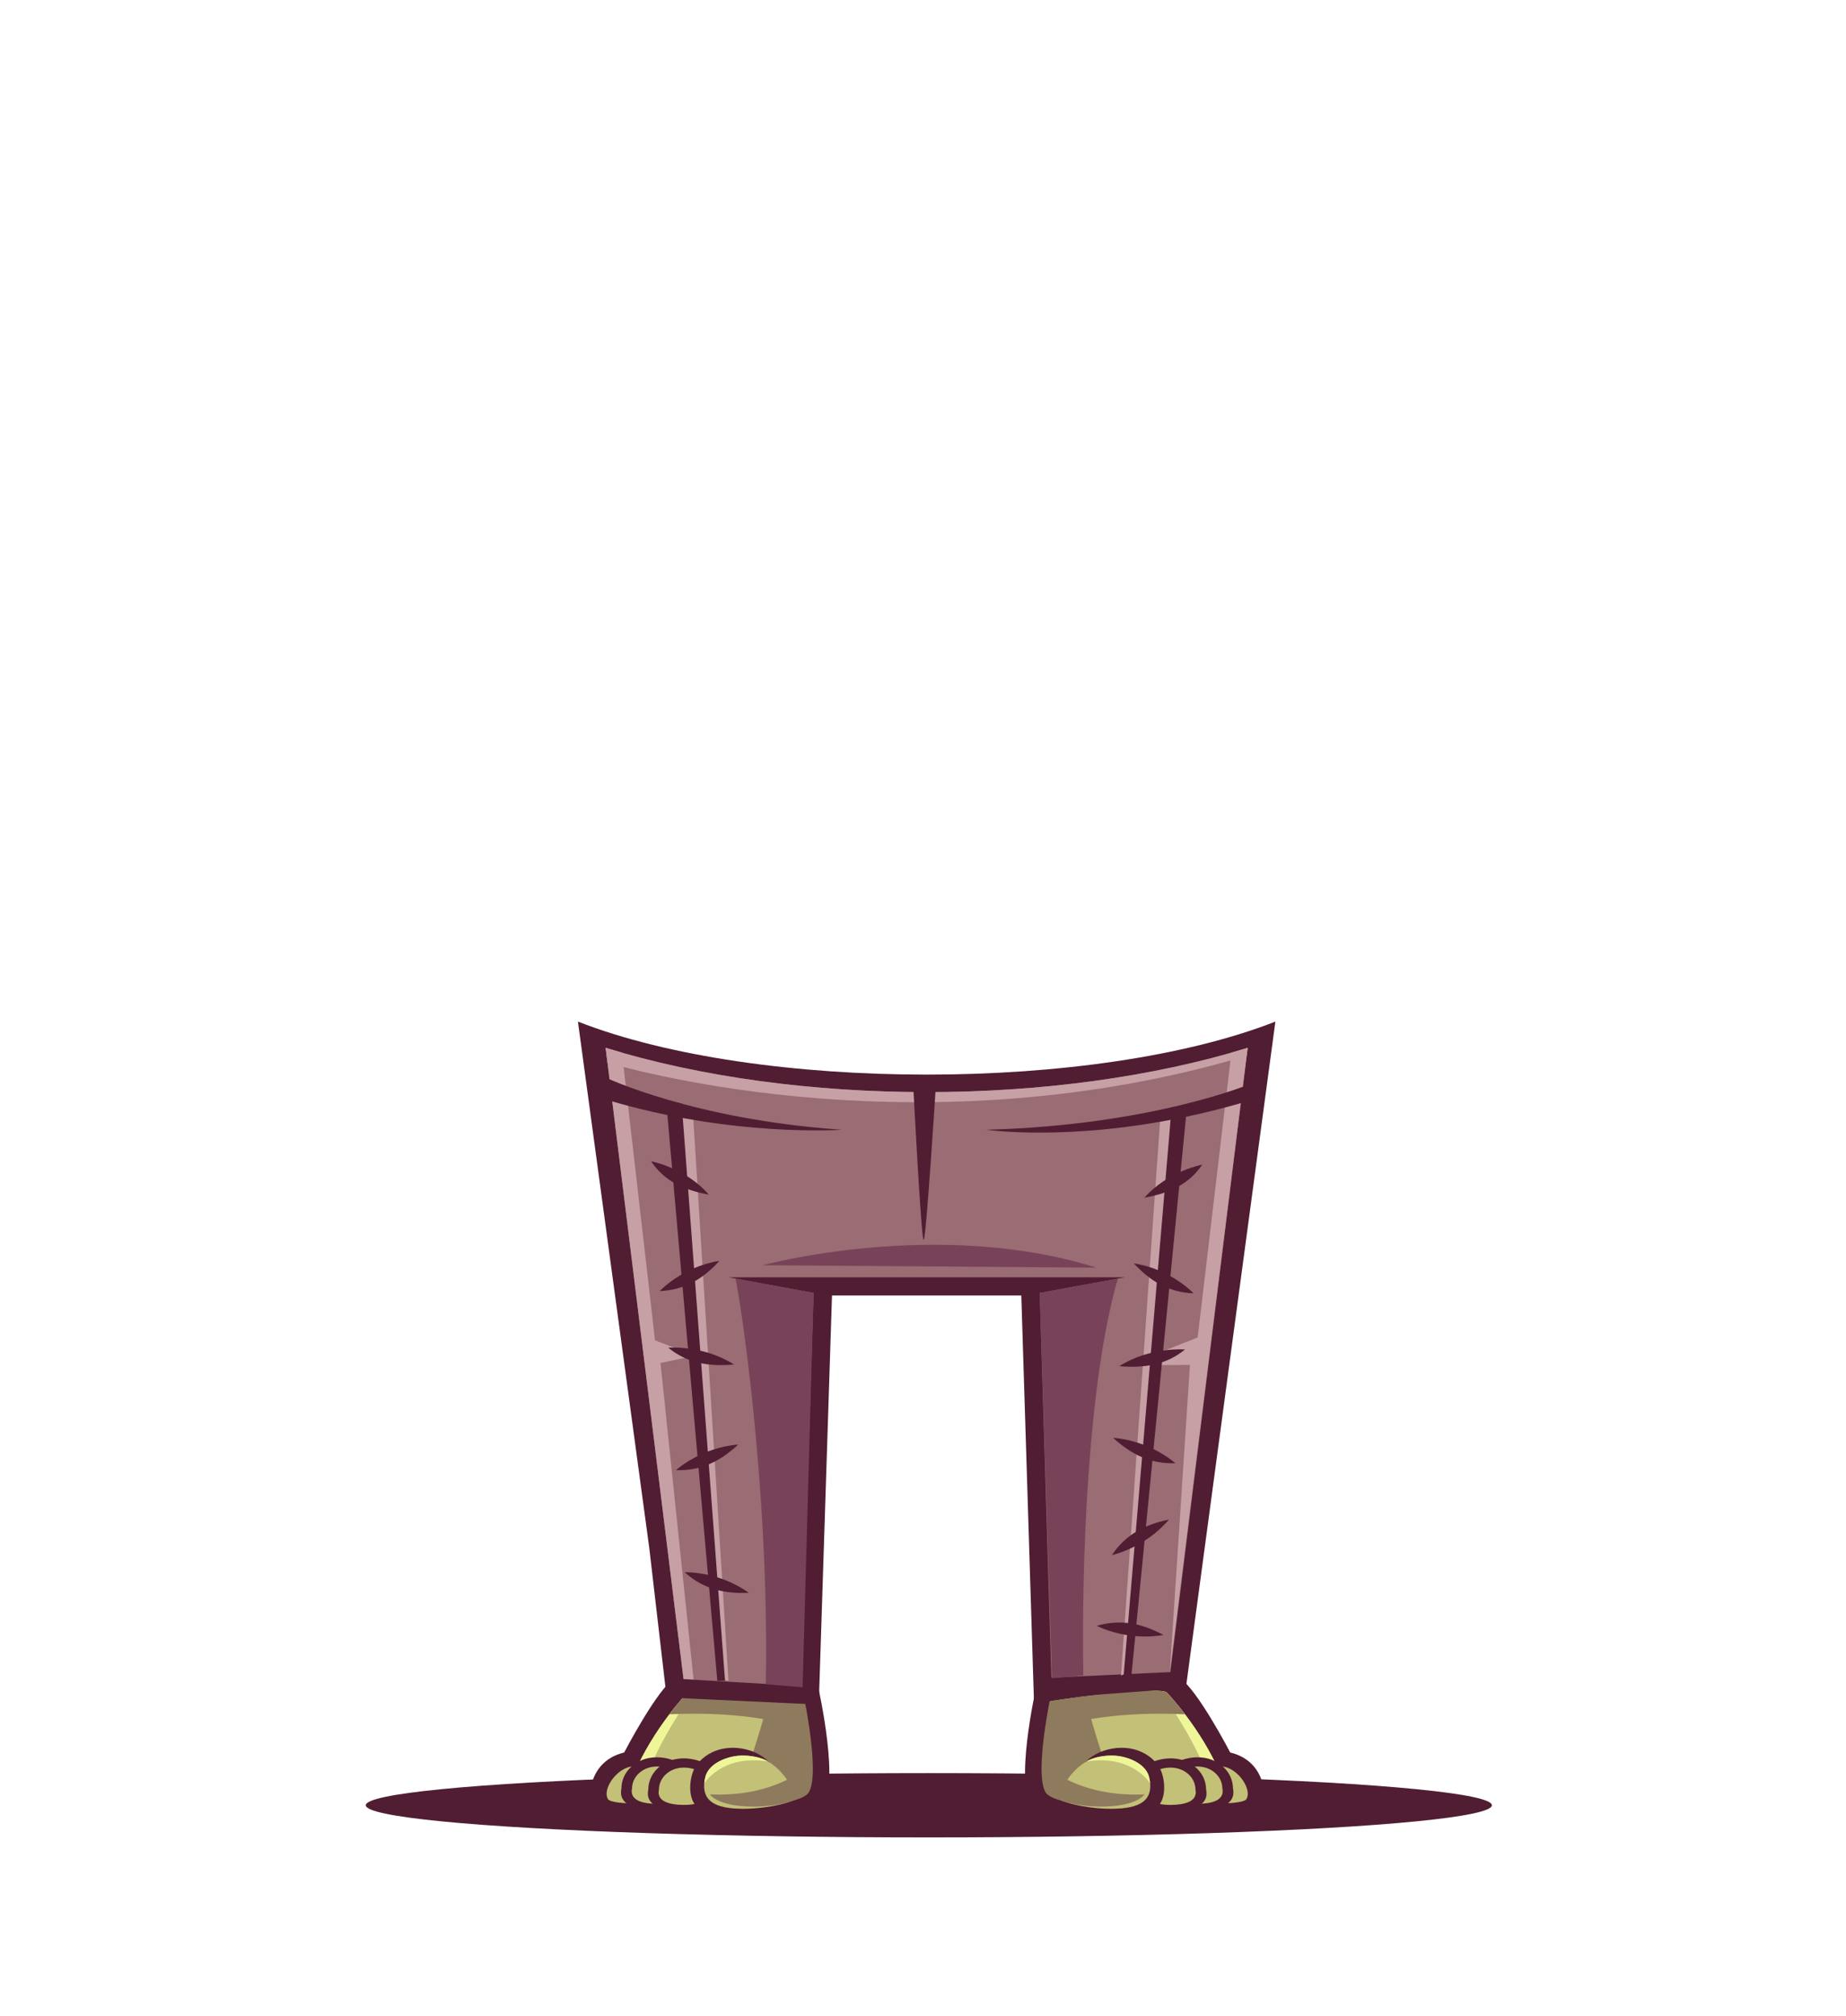 <?xml version="1.0" encoding="UTF-8"?>
<!DOCTYPE svg PUBLIC "-//W3C//DTD SVG 1.1//EN" "http://www.w3.org/Graphics/SVG/1.1/DTD/svg11.dtd">
<!-- Creator: CorelDRAW 2020 (64-Bit) -->
<svg xmlns="http://www.w3.org/2000/svg" xml:space="preserve" width="161.909mm" height="176.792mm" version="1.1" style="shape-rendering:geometricPrecision; text-rendering:geometricPrecision; image-rendering:optimizeQuality; fill-rule:evenodd; clip-rule:evenodd"
viewBox="0 0 2324.73 2538.43"
 xmlns:xlink="http://www.w3.org/1999/xlink"
 xmlns:xodm="http://www.corel.com/coreldraw/odm/2003">
 <defs>
  <style type="text/css">
   <![CDATA[
    .fil0 {fill:none}
    .fil1 {fill:#501D33}
    .fil5 {fill:#75414C}
    .fil12 {fill:#784258}
    .fil9 {fill:#8E7A5D}
    .fil2 {fill:#955B58}
    .fil10 {fill:#9A6C73}
    .fil3 {fill:#BB8778}
    .fil7 {fill:#C3C077}
    .fil11 {fill:#C6A0A4}
    .fil4 {fill:#CFA88B}
    .fil6 {fill:#D77D75}
    .fil8 {fill:#EEF698}
   ]]>
  </style>
 </defs>
 <g id="Слой_x0020_1">
  <g id="_2810014157120">
   <rect class="fil0" width="2324.73" height="2538.43"/>
   <ellipse class="fil1" cx="1169.73" cy="2273.24" rx="709.08" ry="40.47"/>
   <g id="_124586200">
    <g>
     <polygon id="_124590808" class="fil2" points="857.49,2131.71 766.73,2237.38 766.73,2270.54 1022.05,2271.9 1015.4,2128.66 "/>
     <path id="_124590736" class="fil3" d="M857.49 2131.71l-90.96 104.63 176.87 -2.84c0,0 53.8,-34.54 74.35,-54.23l-2.35 -50.61 -157.91 3.04z"/>
     <polygon id="_124590664" class="fil4" points="835.19,2157.36 766.53,2236.34 830.09,2235.32 788.7,2226.59 "/>
     <polygon id="_124590592" class="fil5" points="923.3,2271.37 1022.05,2271.9 1015.95,2132.03 977.01,2132.23 922.87,2233.29 "/>
     <polygon id="_124590520" class="fil6" points="1032.7,2240.78 889.08,2234.52 1031.12,2214.91 "/>
     <path id="_124590448" class="fil1" d="M1030.47 2125.06c0,0 29.17,128.8 3.19,151.22 -25.98,22.42 -275.2,15.83 -284.6,8.17 -9.4,-7.66 -14.11,-65.31 36.98,-77.64 0,0 41.91,-80.67 64.31,-94.34 22.39,-13.67 180.13,12.58 180.13,12.58z"/>
     <path id="_124590376" class="fil7" d="M865.95 2131.29c0,0 -42.96,44.31 -67.94,103.48 0,0 -16.82,26.79 -0.52,33.09 16.3,6.3 198.27,9.96 217.15,-7.86 18.89,-17.82 -2.54,-118.01 -2.54,-118.01 0,0 -132.44,-20.25 -146.15,-10.7z"/>
     <path id="_124590304" class="fil8" d="M865.95 2131.29c0,0 -42.96,44.31 -67.94,103.48 0,0 -8.41,13.4 -7.57,23.47 11.96,-3.4 22.24,-10.87 25.86,-23.91 10.09,-36.31 53.66,-99.66 53.66,-99.66 1.23,-1.95 1.95,-3.68 2.24,-5.24 -2.89,0.41 -5.04,1.02 -6.25,1.86z"/>
     <path id="_124590232" class="fil9" d="M865.95 2131.29c0,0 -9.91,10.22 -22.98,27.41 33.31,-1.67 115.44,-2.77 175.72,21.54 -2.96,-21.24 -6.59,-38.24 -6.59,-38.24 0,0 -132.44,-20.25 -146.15,-10.7z"/>
     <path id="_124590160" class="fil9" d="M926.88 2269.64c32.78,-1.77 69.56,4.62 88.76,-9.44 19.2,-14.06 -2.14,-117.81 -2.14,-117.81 0,0 -20.2,-3.28 -44.36,-6.35 -12.83,48.38 -27.54,92.77 -42.26,133.59z"/>
     <path id="_124590088" class="fil7" d="M800.82 2224.61c20.41,3.23 18.55,18.59 18.11,29.63 -0.44,11.03 20.36,18.02 5.94,17.44 -10.02,-0.4 -55,0.5 -59.11,-6.02 -8.61,-13.63 14.66,-44.28 35.07,-41.05z"/>
     <path id="_124590016" class="fil1" d="M782.57 2251.85c0.27,-20.32 16.78,-35.42 36.42,-38.39 23.7,-3.59 51.39,8.89 53.19,30.25 1.87,22.14 -10.71,35.08 -42.1,35.54 -31.39,0.47 -51.76,-7.24 -47.51,-27.41z"/>
     <path id="_124589944" class="fil7" d="M795.94 2252.02c0.19,-14.37 11.87,-25.05 25.75,-27.15 16.76,-2.54 36.34,6.29 37.62,21.4 1.32,15.65 -7.58,24.81 -29.77,25.14 -22.2,0.33 -36.61,-5.12 -33.6,-19.39z"/>
     <path id="_124589872" class="fil1" d="M816.43 2253.2c0.27,-20.32 16.78,-35.41 36.42,-38.39 23.7,-3.59 51.39,8.89 53.19,30.25 1.87,22.14 -10.71,35.08 -42.1,35.54 -31.39,0.47 -51.76,-7.24 -47.51,-27.41z"/>
     <path id="_124589800" class="fil7" d="M829.8 2253.38c0.2,-14.37 11.87,-25.05 25.75,-27.15 16.76,-2.54 36.34,6.29 37.62,21.4 1.32,15.65 -7.58,24.81 -29.77,25.14 -22.2,0.33 -36.61,-5.12 -33.6,-19.39z"/>
     <path id="_124589728" class="fil1" d="M877.36 2222.23c8.33,-10.91 21.07,-18.33 35.09,-20.56 29.28,-4.65 63.46,11.31 65.64,38.73 2.26,28.41 -13.3,45.04 -52.07,45.7 -26.05,0.44 -41.93,-2.66 -50.58,-13.38 -10.14,-12.57 -6.74,-39.15 1.92,-50.49z"/>
     <path id="_124589656" class="fil7" d="M888.19 2237.78c3.56,-14.82 21.49,-24.24 39.26,-26.63 12,-1.62 28.19,0.69 37.81,5.86 27.09,14.58 38.22,47.17 37.72,47.53 -11.43,8.14 -44.67,12.85 -62.94,13.11 -31.24,0.45 -60.29,-4.7 -51.85,-39.87z"/>
     <path id="_124589584" class="fil8" d="M888.19 2237.78c3.56,-14.82 21.49,-24.24 39.26,-26.63 12,-1.62 28.19,0.69 37.81,5.86 0.36,0.19 0.71,0.39 1.06,0.59 0.21,0.3 0.32,0.46 0.32,0.46 -50.79,-7.89 -74.04,19.36 -79.76,27.51 0.22,-2.42 0.64,-5.01 1.31,-7.79z"/>
     <path id="_124589512" class="fil9" d="M893.87 2259.48c17.85,22.45 95.17,17.92 115.58,2.61 12.87,-9.65 -1.81,-30.96 -1.81,-30.96 0,0 -39.6,32.16 -113.78,28.34z"/>
    </g>
    <g>
     <polygon id="_124589416" class="fil2" points="1477.8,2131.71 1568.56,2237.38 1568.56,2270.54 1313.25,2271.9 1319.9,2128.66 "/>
     <path id="_124589344" class="fil3" d="M1477.81 2131.71l90.96 104.63 -176.87 -2.84c0,0 -53.8,-34.54 -74.35,-54.23l2.35 -50.61 157.91 3.04z"/>
     <polygon id="_124589272" class="fil4" points="1500.1,2157.36 1568.76,2236.34 1505.21,2235.32 1546.59,2226.59 "/>
     <polygon id="_124589200" class="fil5" points="1412,2271.37 1313.25,2271.9 1319.35,2132.03 1358.29,2132.23 1412.43,2233.29 "/>
     <polygon id="_124589128" class="fil6" points="1302.6,2240.78 1446.22,2234.52 1304.18,2214.91 "/>
     <path id="_124589056" class="fil1" d="M1304.83 2125.06c0,0 -29.17,128.8 -3.19,151.22 25.98,22.42 275.2,15.83 284.6,8.17 9.4,-7.66 14.11,-65.31 -36.98,-77.64 0,0 -41.91,-80.67 -64.31,-94.34 -22.39,-13.67 -180.13,12.58 -180.13,12.58z"/>
     <path id="_124588984" class="fil7" d="M1469.35 2131.29c0,0 42.96,44.31 67.94,103.48 0,0 16.82,26.79 0.52,33.09 -16.3,6.3 -198.27,9.96 -217.15,-7.86 -18.89,-17.82 2.54,-118.01 2.54,-118.01 0,0 132.44,-20.25 146.15,-10.7z"/>
     <path id="_124588912" class="fil8" d="M1469.35 2131.29c0,0 42.96,44.31 67.94,103.48 0,0 8.41,13.4 7.57,23.47 -11.96,-3.4 -22.24,-10.87 -25.86,-23.91 -10.09,-36.31 -53.66,-99.66 -53.66,-99.66 -1.23,-1.95 -1.95,-3.68 -2.24,-5.24 2.89,0.41 5.04,1.02 6.25,1.86z"/>
     <path id="_124588840" class="fil9" d="M1469.35 2131.29c0,0 9.91,10.22 22.98,27.41 -33.31,-1.67 -115.44,-2.77 -175.72,21.54 2.96,-21.24 6.59,-38.24 6.59,-38.24 0,0 132.44,-20.25 146.15,-10.7z"/>
     <path id="_124588768" class="fil9" d="M1408.42 2269.64c-32.78,-1.77 -69.56,4.62 -88.76,-9.44 -19.2,-14.06 2.14,-117.81 2.14,-117.81 0,0 20.2,-3.28 44.36,-6.35 12.83,48.38 27.54,92.77 42.26,133.59z"/>
     <path id="_124588696" class="fil7" d="M1534.48 2224.61c-20.41,3.23 -18.55,18.59 -18.11,29.63 0.44,11.03 -20.36,18.02 -5.94,17.44 10.02,-0.4 55,0.5 59.11,-6.02 8.61,-13.63 -14.66,-44.28 -35.07,-41.05z"/>
     <path id="_124588624" class="fil1" d="M1552.73 2251.85c-0.27,-20.32 -16.78,-35.42 -36.42,-38.39 -23.7,-3.59 -51.39,8.89 -53.19,30.25 -1.87,22.14 10.71,35.08 42.1,35.54 31.39,0.47 51.76,-7.24 47.51,-27.41z"/>
     <path id="_124588552" class="fil7" d="M1539.36 2252.02c-0.19,-14.37 -11.87,-25.05 -25.75,-27.15 -16.76,-2.54 -36.34,6.29 -37.62,21.4 -1.32,15.65 7.58,24.81 29.77,25.14 22.2,0.33 36.61,-5.12 33.6,-19.39z"/>
     <path id="_124588480" class="fil1" d="M1518.87 2253.2c-0.27,-20.32 -16.78,-35.41 -36.42,-38.39 -23.7,-3.59 -51.39,8.89 -53.19,30.25 -1.87,22.14 10.71,35.08 42.1,35.54 31.39,0.47 51.76,-7.24 47.51,-27.41z"/>
     <path id="_124588408" class="fil7" d="M1505.49 2253.38c-0.2,-14.37 -11.87,-25.05 -25.75,-27.15 -16.76,-2.54 -36.34,6.29 -37.62,21.4 -1.32,15.65 7.58,24.81 29.77,25.14 22.2,0.33 36.61,-5.12 33.6,-19.39z"/>
     <path id="_124588336" class="fil1" d="M1457.94 2222.23c-8.33,-10.91 -21.07,-18.33 -35.09,-20.56 -29.28,-4.65 -63.46,11.31 -65.64,38.73 -2.26,28.41 13.3,45.04 52.07,45.7 26.05,0.44 41.93,-2.66 50.58,-13.38 10.14,-12.57 6.74,-39.15 -1.92,-50.49z"/>
     <path id="_124588264" class="fil7" d="M1447.1 2237.78c-3.56,-14.82 -21.49,-24.24 -39.26,-26.63 -12,-1.62 -28.19,0.69 -37.81,5.86 -27.09,14.58 -38.22,47.17 -37.72,47.53 11.43,8.14 44.67,12.85 62.94,13.11 31.24,0.45 60.29,-4.7 51.85,-39.87z"/>
     <path id="_124588192" class="fil8" d="M1447.1 2237.78c-3.56,-14.82 -21.49,-24.24 -39.26,-26.63 -12,-1.62 -28.19,0.69 -37.81,5.86 -0.36,0.19 -0.71,0.39 -1.06,0.59 -0.21,0.3 -0.32,0.46 -0.32,0.46 50.79,-7.89 74.04,19.36 79.76,27.51 -0.22,-2.42 -0.64,-5.01 -1.31,-7.79z"/>
     <path id="_124588120" class="fil9" d="M1441.42 2259.48c-17.85,22.45 -95.17,17.92 -115.58,2.61 -12.87,-9.65 1.81,-30.96 1.81,-30.96 0,0 39.6,32.16 113.78,28.34z"/>
    </g>
    <path id="_124588024" class="fil1" d="M1047.76 1631.36l-16.67 515.12 -191.57 -8.99 -21.87 -188.26 -89.84 -662.8c227.43,89.01 650.88,89.01 878.31,0l-112.72 839.15 -191.36 14.43 -15.87 -508.65 -238.41 0 -0 0z"/>
    <path id="_124587952" class="fil10" d="M917.41 1608.42l107.18 19.69 -15.47 494.95 -148.31 -8.62 -98.1 -794.94c241.23,74.3 567.29,74.3 808.52,0l-97.29 786.05 -149.93 7.01 -14.66 -484.44 107.18 -19.69 -499.11 0 -0 0z"/>
    <path id="_124587880" class="fil11" d="M765.03 1338.05l-2.33 -18.56c241.23,74.3 567.29,74.3 808.52,0l-1.27 10.11c-403.61,119.72 -765.17,20.14 -804.93,8.45z"/>
    <path id="_124587808" class="fil11" d="M873.44 2114.91l-12.65 -0.63 -98.08 -794.8c6.82,2.1 13.67,4.13 20.54,6.1l41.64 362.17 50.18 19.44 -43.28 9.14 41.65 398.57z"/>
    <path id="_124587736" class="fil11" d="M872.66 1401.79l44.76 714.58 -6.86 -0.74 -58.68 -666.48 1.43 -51.09c6.43,1.29 12.88,2.54 19.34,3.73l0 0z"/>
    <polygon id="_124587664" class="fil1" points="839.05,1387.87 903.35,2116.54 913.06,2116.54 858.47,1389.35 "/>
    <path id="_124587592" class="fil1" d="M830.87 1625.75c0,0 28.28,-30.65 75.16,-38.04 -20.67,22.65 -43.88,36.78 -75.16,38.04z"/>
    <path id="_124587520" class="fil1" d="M820 1462.38c0,0 43,7.91 72.65,41.92 -31.67,-5.67 -56.39,-17.45 -72.65,-41.92z"/>
    <path id="_124587448" class="fil1" d="M841.63 1697.07c0,0 43.68,-3.67 82.74,21.17 -32.12,2.85 -59.5,-1.98 -82.74,-21.17z"/>
    <path id="_124587376" class="fil1" d="M851.32 1851.25c0,0 30.95,-28.41 78.35,-32.22 -22.65,21.01 -47.06,33.34 -78.35,32.22z"/>
    <path id="_124587304" class="fil1" d="M862.3 1979.86c0,0 41.98,-1.78 80.68,25.84 -30.86,1.47 -57.47,-4.83 -80.68,-25.84z"/>
    <path id="_124587232" class="fil12" d="M926.16 1610.03l98.42 18.08 -13.85 496.56 -46.28 -3.75c4.62,-254.38 -34.12,-496.55 -38.29,-510.89z"/>
    <path id="_124587160" class="fil11" d="M1473.13 2106.35l98.1 -786.86c-6.82,2.1 -13.67,4.13 -20.54,6.1l-42.44 358.54 -88.11 35.18 78.38 -0.54 -25.39 387.58z"/>
    <path id="_124587088" class="fil11" d="M1461.27 1406.53l-49.6 703.4 8.88 -3.96 61.51 -652.47 -1.43 -50.66c-6.43,1.28 -12.88,2.51 -19.34,3.7l0 -0z"/>
    <polygon id="_124587016" class="fil1" points="1494.89,1392.72 1424.51,2112.78 1414.8,2112.78 1475.47,1394.19 "/>
    <path id="_124586944" class="fil1" d="M1503.07 1628.59c0,0 -28.28,-30.39 -75.16,-37.71 20.67,22.45 43.88,36.47 75.16,37.71z"/>
    <path id="_124586872" class="fil1" d="M1513.94 1466.6c0,0 -43,7.84 -72.65,41.56 31.67,-5.62 56.39,-17.31 72.65,-41.56z"/>
    <path id="_124586800" class="fil1" d="M1492.31 1699.31c0,0 -43.68,-3.64 -82.74,20.99 32.12,2.83 59.5,-1.96 82.74,-20.99z"/>
    <path id="_124586728" class="fil1" d="M1480.19 1842.52c0,0 -30.95,-28.17 -78.35,-31.95 22.65,20.83 47.06,33.06 78.35,31.95z"/>
    <path id="_124586656" class="fil1" d="M1400.25 1958.19c0,0 40.97,-8.52 71.86,-44.67 -30.16,6.11 -54.38,18.69 -71.86,44.67z"/>
    <path id="_124586584" class="fil1" d="M1381.33 2047.31c0,0 36.97,19.61 83.83,11.52 -27.11,-14.56 -53.79,-20.35 -83.83,-11.52z"/>
    <path id="_124586512" class="fil12" d="M1407.77 1610.03l-98.42 18.08 15.47 485.25 39.42 -3.67c-2.35,-135.22 4.96,-367 43.54,-499.66l0 0z"/>
    <path id="_124586440" class="fil12" d="M1380.6 1596.24l-419.95 -3.04c0,0 219.88,-59.82 419.95,3.04z"/>
    <path id="_124586368" class="fil1" d="M1575.78 1364.43c0,0 -123.6,52.54 -333.5,58.2 0,0 143.82,21.01 338.16,-38.81l5.52 -16.74 -10.19 -2.65 0 0z"/>
    <path id="_124586296" class="fil1" d="M761.53 1356.36c0,0 110.58,53.35 298.44,66.27 0,0 -137.53,9.71 -295.44,-37.6l-1.82 -17.95 -1.18 -10.72z"/>
    <path id="_124586224" class="fil1" d="M1150.17 1369.04c0,0 9.91,192.44 13.02,192.44 3.11,0 15.23,-192.44 15.23,-192.44l-28.25 0z"/>
   </g>
  </g>
 </g>
</svg>
